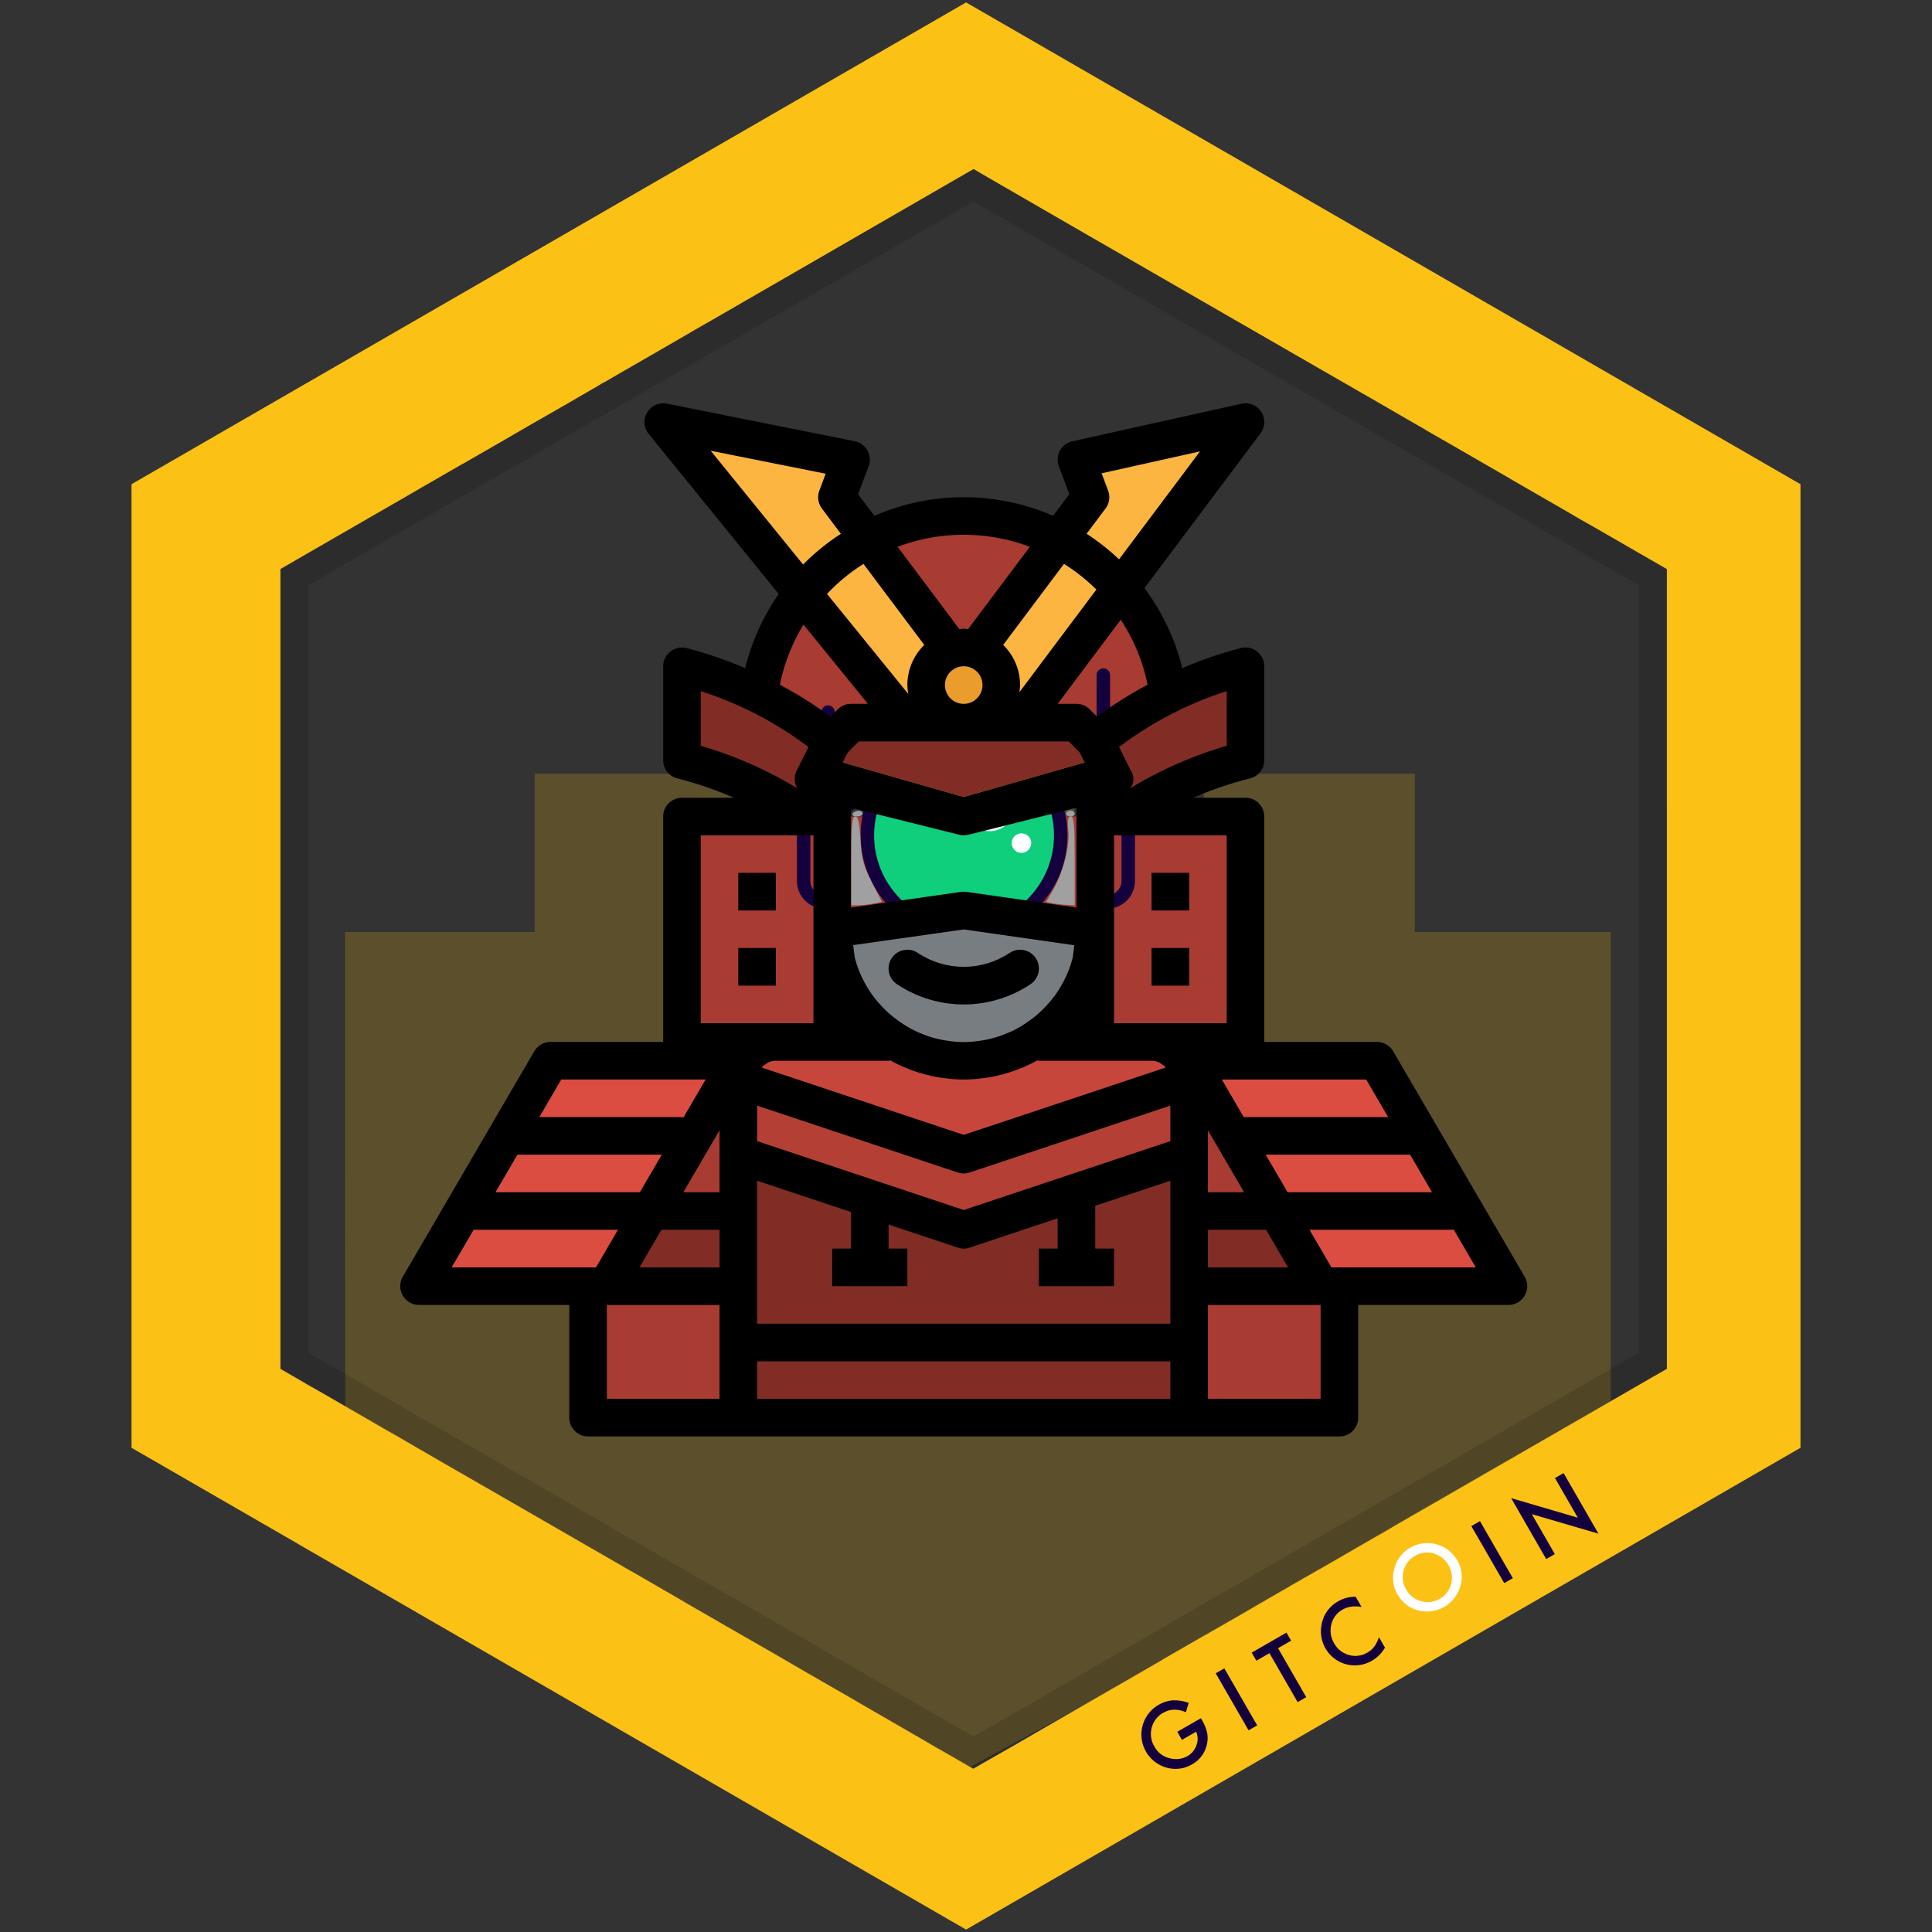<svg xmlns="http://www.w3.org/2000/svg" width="100%" height="100%" viewBox="0 0 1200 1200" version="1.1" xml:space="preserve" id="svg140" fill-rule="evenodd" clip-rule="evenodd" stroke-linecap="round" stroke-miterlimit="10"><rect x="0" y="0" width="1200" height="1200" fill="#333333" stroke="none"/><defs id="defs144"><clipPath id="_clip1"><path id="rect4" d="M4-1h756v840H4z"/></clipPath><style id="style2047">.cls-7{fill:#15003e}</style></defs><g id="g2333"><path id="rect2" fill="none" stroke-width="1.506" d="M-.001 0h1199.999v1199.999H-.001z"/><path transform="translate(-9.53 -1.5)" id="polygon2053" style="isolation:isolate" opacity=".21" fill="#fbc115" d="M223.82 580.37h117.85v-98.26H472.7v98.26h73.08v-98.26h130.88v98.26h80.57v-98.26h131.02v98.26H1010V883l-398 216-388-224z"/><g transform="matrix(.35 0 0 .35 -13.369 389.31)" id="g1615"><path d="M1248.419 336.74H2248.48v400.024H1248.42zm0 0" id="path1346" fill="#a83b32" stroke-width="4.167"/><path d="M2115.139 203.398h-133.34l33.335 66.67-266.685 66.671-266.683-66.67 33.336-66.671h-133.34v-33.336c0-202.503 164.17-366.69 366.687-366.69 202.52 0 366.69 164.187 366.69 366.69zm0 0" id="path1348" fill="#a83b32" stroke-width="4.167"/><g id="g76" transform="matrix(1.992 0 0 1.992 732.018 -114.677)"><g transform="matrix(2 0 0 2 407.482 371.127)" id="g18"><path d="M0-25.122h96.423l8.171 3.119L98.449 0H6.068z" id="path16" fill="#25e899" fill-rule="nonzero"/></g><g transform="matrix(2 0 0 2 578.262 371.128)" id="g22"><path d="M0 27.197h-66.263c-7.212 0-13.058-5.847-13.058-13.059V0h92.38v14.138c0 7.212-5.847 13.059-13.059 13.059z" id="path20" fill="#eff4ee" fill-rule="nonzero" stroke="#15003e" stroke-width="6"/></g><g transform="matrix(2 0 0 2 478.127 173.849)" id="g26"><path d="M0 73.517c-14.503-6.369-24.631-20.859-24.631-37.714A41.004 41.004 0 0 1-15.23 9.615C-7.678.465 39.825 0 47.368 8.515A41.014 41.014 0 0 1 57.71 35.803c0 16.854-10.127 31.342-24.627 37.712" id="path24" fill="#0fce7c" fill-rule="nonzero"/></g><g transform="matrix(2 0 0 2 472.923 197.037)" id="g30"><path d="M0 61.921c-14.351-6.982-24.241-21.705-24.241-38.737A42.85 42.85 0 0 1-17.472 0" id="path28" fill="none" stroke="#15003e" stroke-width="6"/></g><g transform="matrix(2 0 0 2 580.011 320.439)" id="g34"><path d="M0-63.965a42.86 42.86 0 0 1 8.322 25.448C8.322-21.662-1.364-7.069-15.473 0" id="path32" fill="none" stroke="#15003e" stroke-width="6"/></g><g transform="matrix(2 0 0 2 389.371 248.5)" id="g38"><path d="M0 1.773C0-32.09 27.451-59.541 61.314-59.541s61.315 27.451 61.315 61.314l-15.125 59.541h-92.38z" id="path36" fill="none" stroke="#15003e" stroke-width="6"/></g><g transform="matrix(0 -2 -2 0 447.724 191.919)" id="g42"><path d="M-29.176 29.176h58.352" id="path40" fill="none" stroke="#15003e" stroke-width="6"/></g><g transform="matrix(0 -2 -2 0 709.457 175.443)" id="g46"><path d="M-37.414 37.414h74.828" id="path44" fill="none" stroke="#15003e" stroke-width="6"/></g><g transform="matrix(2 0 0 2 398.923 218.159)" id="g50"><path d="M0 42.266h-6.329c-5.121 0-9.311-4.19-9.311-9.31V9.31c0-5.12 4.19-9.31 9.311-9.31h2.684" id="path48" fill="none" stroke="#15003e" stroke-width="6"/></g><g transform="matrix(2 0 0 2 625.515 218.159)" id="g54"><path d="M0 42.266h6.33c5.12 0 9.31-4.19 9.31-9.31V9.31C15.64 4.19 11.45 0 6.33 0H3.645" id="path52" fill="none" stroke="#15003e" stroke-width="6"/></g><g transform="matrix(2 0 0 2 390.69 179.244)" id="g58"><path d="M0 26.145C15.772 9.991 37.56 0 61.626 0c22.757 0 43.476 8.933 58.998 23.562" id="path56" fill="none" stroke="#15003e" stroke-width="6"/></g><g transform="matrix(2 0 0 2 407.482 320.875)" id="g62"><path d="M0 0h104.594" id="path60" fill="none" stroke="#15003e" stroke-width="6"/></g><g transform="matrix(2 0 0 2 555.037 218.159)" id="g66"><path d="M0 0c0 5.932-4.809 10.74-10.74 10.74-5.932 0-10.74-4.808-10.74-10.74s4.808-10.74 10.74-10.74C-4.809-10.74 0-5.932 0 0" id="path64" fill="#fff" fill-rule="nonzero"/></g><g transform="matrix(2 0 0 2 570.386 250.272)" id="g70"><path d="M0 0a4.343 4.343 0 1 1-8.686 0A4.343 4.343 0 0 1 0 0" id="path68" fill="#fff" fill-rule="nonzero"/></g><g transform="matrix(2 0 0 2 586.175 338.003)" id="g74"><path d="M0 8c-5.29 0-5.29-8-10.581-8-5.29 0-5.29 8-10.58 8-5.292 0-5.292-8-10.584-8-5.294 0-5.294 8-10.587 8-5.292 0-5.292-8-10.584-8-5.296 0-5.296 8-10.591 8-5.296 0-5.296-8-10.591-8" id="path72" fill="none" stroke="#15003e" stroke-width="6"/></g></g><path d="M2181.81 1403.472h-866.72V770.099h66.671l66.67-33.335h600.036l66.672 33.335h66.67zm0 0" id="path1350" fill="#812d26" stroke-width="4.167"/><path d="M1581.773 1170.124c-18.41 0-33.336-14.91-33.336-33.335V970.112c0-18.41 14.926-33.336 33.336-33.336 18.41 0 33.336 14.926 33.336 33.336v166.677c0 18.425-14.926 33.335-33.336 33.335zm0 0" id="path1352" fill="#722822" stroke-width="4.167"/><path d="M1515.102 1103.453h133.342v66.671h-133.342zm0 0" id="path1354" fill="#722822" stroke-width="4.167"/><path d="M1948.463 1170.124c-18.41 0-33.336-14.91-33.336-33.335V970.112c0-18.41 14.926-33.336 33.336-33.336 18.41 0 33.335 14.926 33.335 33.336v166.677c0 18.425-14.926 33.335-33.335 33.335zm0 0" id="path1356" fill="#722822" stroke-width="4.167"/><path d="M1881.792 1103.453h133.342v66.671h-133.342zm0 0" id="path1358" fill="#722822" stroke-width="4.167"/><path d="M1348.426 936.776l400.023 133.342 400.025-133.342V803.435c0-36.819-29.851-66.671-66.67-66.671h-666.707c-36.82 0-66.671 29.852-66.671 66.67zm0 0" id="path1360" fill="#b43f35" stroke-width="4.167"/><path d="M1348.426 803.435l400.023 133.341 400.025-133.341c0-36.819-29.851-66.671-66.67-66.671h-666.707c-36.82 0-66.671 29.852-66.671 66.67zm0 0" id="path1362" fill="#c7463b" stroke-width="4.167"/><g id="g1376" transform="matrix(4.167 0 0 4.167 748.453 -398.642)" fill="#812d26"><path d="M143.984 200.48h16v16h-16zm0 0" id="path1364"/><path d="M143.984 232.48h16v16h-16zm0 0" id="path1366"/><path d="M183.984 144.48l-5.601-4.207a163.315 163.315 0 0 0-58.399-27.793v40a163.315 163.315 0 0 1 58.399 27.793l5.601 4.207zm0 0" id="path1368"/><path d="M319.984 200.48h16v16h-16zm0 0" id="path1370"/><path d="M319.984 232.48h16v16h-16zm0 0" id="path1372"/><path d="M295.984 144.48l5.598-4.207a163.364 163.364 0 0 1 58.402-27.793v40a163.364 163.364 0 0 0-58.402 27.793l-5.598 4.207zm0 0" id="path1374"/></g><path d="M2148.474 770.1h66.671c110.457 0 200.012 89.556 200.012 200.012v433.36h-266.683zm0 0" id="path1378" fill="#a83b32" stroke-width="4.167"/><path d="M2148.474 1036.782h266.683v133.342h-266.683zm0 0" id="path1380" fill="#812d26" stroke-width="4.167"/><path d="M1348.426 1403.472h-266.683v-433.36c0-110.457 89.539-200.013 200.011-200.013h66.672zm0 0" id="path1382" fill="#a83b32" stroke-width="4.167"/><path d="M1348.426 1170.124h-266.683v-133.342h266.683zm0 0" id="path1384" fill="#812d26" stroke-width="4.167"/><path d="M2148.474 770.1l233.348 400.024h333.354L2481.829 770.1zm0 0" id="path1386" fill="#dc4d41" stroke-width="4.167"/><path d="M1348.426 770.1l-233.348 400.024H781.724L1015.072 770.1zm0 0" id="path1388" fill="#dc4d41" stroke-width="4.167"/><path d="M1948.463-296.633l25.002 66.67-225.016 300.019-225.013-300.019 25.001-66.67-333.354-66.671 433.361 533.366h200.012l400.025-533.366zm0 0" id="path1390" fill="#fbb540" stroke-width="4.167"/><path d="M1815.12 103.391c0 36.835-29.851 66.671-66.671 66.671-36.818 0-66.67-29.836-66.67-66.67 0-36.82 29.852-66.671 66.67-66.671 36.82 0 66.671 29.852 66.671 66.67zm0 0" id="path1392" fill="#ea9d2d" stroke-width="4.167"/><path d="M1348.426 1236.795h800.048v66.67h-800.048zm0 0" id="path1394" fill="#722822" stroke-width="4.167"/><path d="M1548.437 636.758h400.026v100.006h-400.026zm0 0" id="path1396" fill="#812d26" stroke-width="4.167"/><path d="M1515.102 536.751c.2 116.886 86.659 215.639 202.503 231.086a210.523 210.523 0 0 0 61.674 0c115.844-15.447 202.405-114.2 202.52-231.086l-233.35-33.335zm0 0" id="path1404" fill="#787d82" stroke-width="4.167"/><path d="M1748.449 670.093a213.324 213.324 0 0 1-118.513-35.956c-15.315-10.222-19.451-30.926-9.228-46.243 10.222-15.317 30.91-19.451 46.226-9.229 49.335 32.977 113.679 32.977 163.016 0 15.316-10.222 36.02-6.088 46.241 9.23 10.222 15.316 6.088 36.02-9.243 46.242a213.274 213.274 0 0 1-118.499 35.956zm0 0" id="path1406" fill="#62666a" stroke-width="4.167"/><path d="M1481.766 270.068l266.683 66.671 266.685-66.67-33.336-66.671-33.335-33.336h-400.026l-33.335 33.336zm0 0" id="path1408" fill="#812d26" stroke-width="4.167"/><path d="M1748.449 370.075c-3.108 0-6.184-.44-9.164-1.286l-233.347-66.671c-17.188-5.47-26.906-23.618-21.958-40.953 4.964-17.335 22.822-27.574 40.286-23.13l224.183 64.05 224.185-64.05c17.464-4.444 35.32 5.795 40.27 23.13 4.964 17.335-4.754 35.484-21.942 40.953l-233.35 66.67a33.586 33.586 0 0 1-9.163 1.287zm0 0" id="path1410" fill="#f3af3e" stroke-width="4.167"/><path d="M1666.934 578.763c-15.316-10.222-36.004-6.088-46.226 9.229-10.223 15.316-6.087 36.02 9.228 46.243 71.75 47.92 165.279 47.92 237.012 0 15.332-10.222 19.466-30.927 9.244-46.243-10.222-15.317-30.926-19.451-46.242-9.23-49.337 32.978-113.68 32.978-163.016 0zm0 0" id="path1412" stroke-width="4.167"/><path d="M1348.426 436.745h66.67v66.671h-66.67zm0 0" id="path1418" stroke-width="4.167"/><path d="M1348.426 570.087h66.67v66.67h-66.67zm0 0" id="path1420" stroke-width="4.167"/><path d="M2081.803 436.745h66.671v66.671h-66.67zm0 0" id="path1422" stroke-width="4.167"/><path d="M2081.803 570.087h66.671v66.67h-66.67zm0 0" id="path1424" stroke-width="4.167"/><path d="M2510.622 753.432a33.354 33.354 0 0 0-28.793-16.668h-200.012V336.739c0-18.41-14.926-33.335-33.336-33.335h-92.747a648.1 648.1 0 0 1 100.853-34.329c14.828-3.71 25.23-17.042 25.23-32.342V70.056a33.355 33.355 0 0 0-12.826-26.271 33.364 33.364 0 0 0-28.616-6.055 716.435 716.435 0 0 0-104.042 35.663 397.534 397.534 0 0 0-67.096-142.066L2275.143-343.3c8.366-11.15 8.904-26.352 1.34-38.072-7.552-11.719-21.616-17.481-35.24-14.454l-300.018 66.671a33.296 33.296 0 0 0-22.072 16.635 33.332 33.332 0 0 0-1.92 27.59l18.604 49.58-28.81 38.43a397.104 397.104 0 0 0-317.142 0l-28.81-38.43 18.604-49.58a33.39 33.39 0 0 0-2.05-27.85 33.41 33.41 0 0 0-22.528-16.521l-333.354-66.671c-13.754-2.735-27.77 3.45-35.027 15.48a33.346 33.346 0 0 0 2.636 38.202L1420.13-58.24a397.075 397.075 0 0 0-59.573 131.633 717.065 717.065 0 0 0-104.027-35.565 33.345 33.345 0 0 0-28.582 6.022 33.357 33.357 0 0 0-12.86 26.206v166.677c0 15.3 10.402 28.631 25.23 32.342a649.73 649.73 0 0 1 100.2 34.329h-92.094c-18.41 0-33.336 14.926-33.336 33.335v400.025h-200.011c-11.882.04-22.87 6.38-28.81 16.668l-233.35 400.024a33.378 33.378 0 0 0 0 33.32 33.333 33.333 0 0 0 28.826 16.683h266.683v200.013c0 18.425 14.926 33.335 33.336 33.335h1333.416c18.41 0 33.336-14.91 33.336-33.335v-200.013h266.683a33.291 33.291 0 0 0 28.81-16.683 33.367 33.367 0 0 0 0-33.32zm30.016 183.344l38.901 66.671h-256.363l-38.901-66.67zm-255.583 133.342l38.903 66.67H2181.81v-66.67zm-103.245-66.671v-110l64.197 110zm280.877-200.012l38.87 66.67H2248.48c-.92.14-1.84.342-2.736.57l-39.243-67.24zm-247.541-689.203v96.979a710.955 710.955 0 0 0-172.213 76.03c8.09-8.904 8.937-22.219 2.037-32.066l-20.9-41.767 1.12-.862a643.113 643.113 0 0 1 189.954-98.314zm-140.34-11.394a711.092 711.092 0 0 0-89.672 56.367l-.28.2-12.892-12.907a33.394 33.394 0 0 0-23.503-9.767h-33.336L2027.126-12.61a330.794 330.794 0 0 1 47.675 115.453zm-52.804 200.012c-.2.26-.54.424-.7.7h-2.034zm-173.546-99.452h86.203l19.728 19.744 8.805 17.595-214.743 61.348-214.742-61.348 8.788-17.595 19.746-19.744zm-133.34-100.007c0-18.409 14.925-33.335 33.333-33.335 18.41 0 33.336 14.926 33.336 33.335 0 18.426-14.926 33.336-33.336 33.336-18.408 0-33.334-14.91-33.334-33.336zm38.07 367.031a34.163 34.163 0 0 0-9.473 0l-195.276 27.9V321.112l191.906 47.969c2.508.602 5.096.928 7.668.928h.86a33.1 33.1 0 0 0 7.684-.928l191.906-47.969v177.208zm191.467 94.7l-2.62 21.08v.2a201.957 201.957 0 0 1-10.938 31.674l-.22.456a198.69 198.69 0 0 1-14.974 27.41c-.38.555-.66 1.157-1.04 1.727a198.514 198.514 0 0 1-17.156 21.876c-1.72 1.888-3.338 3.825-5.144 5.632a201.672 201.672 0 0 1-19.027 17.497 95.324 95.324 0 0 1-6.674 4.867 202.07 202.07 0 0 1-19.988 13.331c-1.72.928-3.338 1.904-5.046 2.8-7.7 4.02-15.66 7.553-23.83 10.531-2.1.798-4.168 1.612-6.3 2.344a200.744 200.744 0 0 1-27.165 6.934c-1.9.358-3.842.602-5.778.896a181.276 181.276 0 0 1-60.47 0c-1.92-.292-3.858-.538-5.762-.896a200.081 200.081 0 0 1-27.167-6.934c-2.132-.732-4.198-1.546-6.298-2.344a202.166 202.166 0 0 1-23.944-10.759c-1.7-.896-3.322-1.872-5.03-2.8a205.132 205.132 0 0 1-20.004-13.33c-2.166-1.613-4.396-3.175-6.658-4.867a199.662 199.662 0 0 1-19.043-17.515c-1.76-1.79-3.322-3.727-5.128-5.631a198.824 198.824 0 0 1-17.172-21.86c-.36-.57-.66-1.172-1.02-1.742a197.791 197.791 0 0 1-14.976-27.395l-.22-.472a199.229 199.229 0 0 1-10.938-31.659v-.212l-2.638-21.062 196.188-27.802zm-396.216-428.395a33.42 33.42 0 0 0-23.57 9.766l-12.907 12.908-.26-.2a711.496 711.496 0 0 0-89.605-56.368 331.588 331.588 0 0 1 41.995-106.68l114.347 140.569zm-33.335 633.372h100.007a27.18 27.18 0 0 0 3.06-.618 271.132 271.132 0 0 0 25.765 12.599l3.11 1.22c6.364 2.604 12.858 5.013 19.468 7.145 2.132.7 4.33 1.334 6.494 1.97a276.742 276.742 0 0 0 17.172 4.428c2.604.57 5.226 1.172 7.862 1.66 5.777 1.106 11.637 1.97 17.547 2.702 2.49.308 4.964.7 7.486.944 8.368.798 16.668 1.286 25.376 1.286 8.692 0 16.994-.488 25.36-1.286 2.54-.244 5.014-.634 7.504-.944 5.91-.732 11.77-1.596 17.531-2.702 2.636-.488 5.274-1.09 7.878-1.66a275.757 275.757 0 0 0 17.156-4.428 754.65 754.65 0 0 0 6.674-1.97 334.107 334.107 0 0 0 19.466-7.178c1.04-.39 2.1-.766 3.11-1.188a271.128 271.128 0 0 0 25.765-12.598c.94.244 1.92.456 2.898.618h200.012c4.704.04 9.36 1.106 13.624 3.076 1.3.764 2.54 1.612 3.744 2.523a34.43 34.43 0 0 1 7.064 5.469c.26.31.4.7.66 1.01L1748.44 901.651l-358.452-119.474c.26-.31.38-.7.66-1.01a34.42 34.42 0 0 1 7.064-5.469 37.292 37.292 0 0 1 3.726-2.523 33.445 33.445 0 0 1 13.642-3.076zM2004.7-241.649l-11.574-30.748 174.62-38.837-143.644 191.548a401.724 401.724 0 0 0-57.638-45.364l33.662-44.908a33.307 33.307 0 0 0 4.574-31.691zm-78.341 130.004a335.466 335.466 0 0 1 57.505 45.56L1847.186 116.2a91.626 91.626 0 0 0 1.26-12.81c0-26.792-10.84-52.46-29.998-71.195zm-177.91-51.647a333.3 333.3 0 0 1 117.343 21.34L1756.18 4.166c-2.604-.212-5.062-.782-7.732-.782-2.668 0-5.142.57-7.73.782l-109.61-146.12a333.295 333.295 0 0 1 117.34-21.339zm-177.908 51.68l107.9 143.808a99.692 99.692 0 0 0-29.997 71.195c.2 5.29.64 10.564 1.6 15.773L1505.846-58.305a332.445 332.445 0 0 1 64.701-53.307zm-271.19-200.843l204.113 40.823-11.264 30.015a33.344 33.344 0 0 0 4.558 31.691l33.678 44.909a403.268 403.268 0 0 0-67.046 54.528zm-17.597 523.665v-96.978a642.702 642.702 0 0 1 190.002 98.28l1.14.863-20.9 41.799a33.357 33.357 0 0 0-.48 28.827c.82 1.172 1.7 2.295 2.67 3.336a710.037 710.037 0 0 0-172.44-76.127zm-247.557 592.225h256.183l-39.227 67.24a31.29 31.29 0 0 0-2.734-.57H995.328zm-77.773 133.341h256.185l-38.901 66.671H917.523zm125.319 200.013H839.752l39.243-67.225c.9.228 1.8.424 2.734.554h253.075l-38.867 66.671zm233.347 233.347h-200.012V1203.46h200.012zm0-233.347h-141.984l38.901-66.671h103.083zm0-200.013v66.671h-64.213l64.213-110zm-33.336-233.347V370.075h200.012v333.354zm833.385 666.707H1381.76v-66.67h733.378zm0-333.354v200.013H1381.76V983.052l166.676 55.537v64.864h-33.335v66.671h133.342v-66.67h-33.335v-42.63l122.81 40.937a33.3 33.3 0 0 0 21.062 0l156.146-52.038v53.73h-33.336v66.671h133.343v-66.67h-33.336v-75.966l133.34-44.436zm0-124.03l-366.69 122.24-366.688-122.24V849.71L1737.92 968.42a33.3 33.3 0 0 0 21.062 0l356.158-118.709zm-33.336-209.323h-66.67V370.075h200.012v333.354zm300.019 666.707H2181.81V1203.46h200.012zm33.335-233.347h-14.21l-38.87-66.671h253.094c.9-.12 1.84-.326 2.734-.554l39.227 67.224zm0 0" id="path1426" stroke-width="4.167"/><path d="M1551.356 331.525c1.728-2.796 6.44-5.084 10.47-5.084s7.326 2.288 7.326 5.084c0 2.797-4.71 5.085-10.469 5.085-5.758 0-9.056-2.288-7.327-5.085z" id="path1534" opacity="1" fill="#a0a0a0" fill-opacity="1" fill-rule="nonzero" stroke="none" stroke-width="10.169" stroke-linejoin="round" stroke-miterlimit="4" stroke-dasharray="none" stroke-opacity="1"/><path d="M1548.814 415.424c0-63.385 1.365-78.814 6.973-78.814 5.134 0 7.598 10.784 9.34 40.878 1.97 34.009 5.376 46.744 20.274 75.78l17.906 34.901-15.17 3.034c-8.344 1.669-20.605 3.034-27.247 3.034h-12.076z" id="path1536" opacity="1" fill="#a0a0a0" fill-opacity="1" fill-rule="nonzero" stroke="none" stroke-width="10.169" stroke-linejoin="round" stroke-miterlimit="4" stroke-dasharray="none" stroke-opacity="1"/><path d="M1906.01 490.648l-11.447-2.204 12.318-21.256c18.18-31.368 29.916-77.14 27.153-105.894-1.78-18.53-.656-24.684 4.509-24.684 5.489 0 6.88 15.947 6.88 78.814v78.813l-13.982-.692c-7.691-.381-19.135-1.685-25.43-2.897z" id="path1540" opacity="1" fill="#a0a0a0" fill-opacity="1" fill-rule="nonzero" stroke="none" stroke-width="10.169" stroke-linejoin="round" stroke-miterlimit="4" stroke-dasharray="none" stroke-opacity="1"/><path d="M1930.17 331.525c0-2.796 3.432-5.084 7.627-5.084 4.194 0 7.627 2.288 7.627 5.084 0 2.797-3.433 5.085-7.627 5.085-4.195 0-7.628-2.288-7.628-5.085z" id="path1542" opacity="1" fill="#a0a0a0" fill-opacity="1" fill-rule="nonzero" stroke="none" stroke-width="10.169" stroke-linejoin="round" stroke-miterlimit="4" stroke-dasharray="none" stroke-opacity="1"/></g><path id="path2129" d="M600.05 1.5L81.69 300.75v598.5l101.78 58.73 1.87 1.12 414.71 239.4 518.26-299.25v-598.5zm435.31 848.7l-9.63 5.52-8.42 4.86-24.78 14.31-.56.37h-.09l-33.58 19.36-17.67 10.19-28.52 16.46-14.59 8.42-27.78 16-10.38 6.08-3.55 2-35.34 20.43-2.24 1.22-1.22.74-.47.28-.18.1-4 2.24-3 1.69-2 1.21-5.15 2.9-3.27 2-3.47 1.92-4.95 2.9-2.34 1.31-.1.09-4.3 2.52h-.09l-4.3 2.53-11.79 6.83-7.48 4.3-5.89 3.36-2 1.13-2.15 1.31h-.1l-3.64 2.05-21.79 12.53-4.08 2.44-6.26 3.65-6.18 3.56-6.92 4-22.91 13.18-36 20.76-2.25 1.31-4.67 2.71-6.45 3.74-.85.47-16.92 9.63-2.9 1.69-.28.18-1.31.75-1.78 1-.18.09-.19-.1-.1.06-1.31-.75-12-6.92-8-4.58-.28-.1-8.51-5-1.59-.94-.47-.28-5.7-3.27-1.59-.94-31.42-18.14-.38-.28-19.35-11.13-11.57-6.65-3.58-2.09-17.42-10.12-29.87-17.15-4.05-2.36-.73-.4-.3-.2-1.19-.69-2.89-1.68-1.69-.94-8.32-4.77-12.44-7.29-8.2-4.71-17.86-10.38-.37-.18-1.77-.94-1-.65-1.4-.75-.65-.38-6.45-3.74-50.32-29-31.6-18.23-12.16-7-4.3-2.44-14.87-8.6-17.58-10.19-5-2.9-6.45-3.65-40.4-23.38-1.4-.75-7-4-16.08-9.35-.66-.37V353.44l14.4-8.32 39.56-22.82 27.87-16.08 9.35-5.43 22.26-12.81h.09l26.33-15.15 3.78-2.19.57-.34.09-.09 1.91-1.08 6.87-4 3.83-2.19 1-.58 3.29-1.9 1.2-.67 11.15-6.39 7.25-4.17 6.83-4 1.4-.77.63-.37 2.18-1.29 2.8-1.59 3.93-2.33 2.34-1.41h.09l.94-.46 4.95-2.9 2.51-1.45 4.5-2.62.51-.27 4.64-2.68 32.92-19 4.29-2.53 4.87-2.81 7.12-4.06 20.35-11.75.3-.18.84-.48 136.26-78.68 4.4-2.53h.05l.13-.07 9.91 5.8 60.69 35.07 24.32 14 14 8.09 33.28 19.19 2.18 1.24 9.75 5.63 33 19 49.58 28.56 1 .57 8.14 4.67 14.22 8.23 12.89 7.45 7.48 4.3.84.56 16.93 9.73 35.34 20.41.23.18 10.81 6.23 8.42 4.86 4.73 2.73 4.58 2.62 1 .56 7.2 4.21 6.73 3.93 5 2.81 48.35 27.86z" fill="#fbc115"/><path id="path2131" d="M611.82 1094.13h.09l5.24-3 17.49-10.1 4.67-2.71 1.69-.94.37-.18 3.37-2 22.07-12.7 3.74-2.16 4-2.33.09-.1 3.65-2 9.16-5.33 11.69-6.74 1.31-.75 4.68-2.71 3.34-1.88 3.74-2.15.09-.09.19-.1 32.73-19 .56-.28 5.89-3.37 21.79-12.53 5.33-3.08.38-.28 3.93-2.25 4.39-2.52a.09.09 0 0 0 .09-.1l2.29-1.25 3.09-1.77 1.87-1.12 6-3.56.66-.37h.09l2.25-1.31 3-1.68.47-.29 1.4-.84 1.31-.75 9.44-5.42.38-.19.18-.18 1.69-.84 7.29-4.21v-.1l.56-.37.47-.19.47-.28.28-.09 3.83-2.25.75-.46.66-.38.46-.35 11.79-6.73 8.13-4.86 14.4-8.33h.1l.18-.18 4.21-2.43 11.51-6.64.37-.28 9.82-5.62 7.67-4.39 28.33-16.27 1-.66.94-.37.28-.09 2.27-1.15 4.4-2.53 1.31-.74 4.39-2.53 13.84-8 1.5-.84 18.05-10.38 1.87-1.12 29.36-16.93 8.23-4.77 1.21-.65 3.09-1.78 10.19-5.8.1-.09V353.31l-26.37-15.25-18.17-10.47-4.12-2.34-7.29-4.12-18-10.38-.18-.09-5.05-2.9-8.61-5-3.74-2.15-2.43-1.49-2.43-1.31v-.1l-.15-.1-57-32.86-16-9.16-6.73-3.93-4.21-2.43-4.58-2.72-.47-.18-3.92-2.34-3.84-2.25-.26-.14-20.5-11.68-9.73-5.71-52.34-30.19-11.93-6.87-10.35-6L713.74 168l-104.16-60-4.9-2.87-13.34 7.69-56.76 32.78-2.53 1.5-1.77 1-53.5 30.86-.46.28h-.1l-12.25 7-1.14.66-6.15 3.66-14.21 8.12-2.25 1.3-14 8.1-6 3.55-4.12 2.43-3.55 2.06-7.3 4.2-15.52 8.89-1.08.57-5 2.89-10.27 6-9.47 5.45-.35.21-.28.16-8.23 4.74-7.2 4.17h-.05l-4.63 2.67-5.33 3.08h-.09l-1.14.64-4.49 2.57-.92.53-.1.06-.08.08-5.42 3.18-5.2 2.94-2 1.17-.28.18-4.06 2.34-5.39 3.14-19.35 11.12-1.41.85-7.67 4.48-21.22 12.25-16.37 9.45-5.42 3.09-2.37 1.28h-.09l-7.2 4.3-52.93 30.5v496.94l.28.19.74.38.85.46 31.88 18.43 30.86 17.8.19.1 2.43 1.4a.31.31 0 0 0 .19.09l2.71 1.59.19.1.37.18 6.74 4 12.43 7.2 9.54 5.51 17.4 10.1c.09 0 .09 0 .18.1l9.73 5.61h.12l2 1.12.09.09 4.67 2.72.85.46 7.66 4.4 19.49 11.23 23.47 13.65 16 9.26 3.46 2.06 1.41.75.46.28 12.16 6.92.37.28.75.37.75.47 3.27 1.87.85.47 2.24 1.4 2.43 1.4 2.15 1.22 3.65 2.06 3.46 2 11.36 6.54 20.85 12.06.28.19.54.36.59.34.44.26 1.33.72 8.7 5 6.45 3.65 5.71 3.27 11.73 6.82 3.51 2 .85.47 4.11 2.43 5.8 3.37 3.15 1.83 3.6 2.09h.08l5 2.81 14.12 8.13 29.65 17.21 41.89 24.13 9.63 5.61 2 1.11 4.39-2.56zm-39.46-34.18l-11.5-6.64-5.7-3.27-16.93-9.82-6.73-3.83-6.46-3.74-49.18-28.34-7.2-4.21-.47-.28-16.72-9.63-19.27-11-8.41-4.87-5.43-3.18-2.33-1.4-4-2.34-2-1.12-16.36-9.44-2.9-1.69-1.78-1-14-8.13-32.02-18.52-36.56-21.1-2.81-1.59-13.65-7.85-4-2.34-28-16.09-45.91-26.56-8.42-4.77-3.65-2.15-2.15-1.21-6.26-3.65V363.5l36.56-21.13 27.87-16.09 8.7-5.05h.09l.56-.37 29.93-17.3h.09l12.72-7.39h.09l16.74-9.63 11.69-6.73 4-2.34h.1l7.1-4.12 4.3-2.52h.1l27.86-16.09c.1-.09.1-.09.19-.09l7.3-4.21 3.27-1.87 1.87-1.12 2.78-1.55 1.59-.94 2.53-1.4.37-.19 75.09-43.39 125.18-72.28 4.4-2.53 5 2.9 157.39 90.8 65.27 37.69.47.28 3 1.68 1 .57 4.12 2.43 3.27 1.87 11.5 6.64 18.11 10.47 65.65 37.78 13.19 7.58 5.14 3 .38.28 7.2 4.11 1.77 1 5 2.9 5 2.9 40.78 23.45v476.69l-4.86 2.81-3 1.68-5.43 3.18-71 41-10.1 5.8-17.68 10.19-15.9 9.16-29.13 16.8-12 6.92-6.74 3.83-27.4 15.81-.65.46-1.5.85-1.68 1-5.33 3-8.29 4.82-2.06 1.21-.47.28-7.57 4.4-.85.46-36.56 21-.75.46-7.39 4.21-.74.47-8.51 5-20.11 11.6-14.4 8.32-15.71 9.08-10.29 5.89-27.77 16.08-11.53 6.61-.56.38h-.18l-7 4.11-2.62 1.4-17.48 10.1z" style="isolation:isolate" opacity=".13"/><path id="path2133" d="M731.27 1075.63l14.64-8.41.66 1.15a27.93 27.93 0 0 1 3.14 7.62 17.62 17.62 0 0 1 0 7.12 18.55 18.55 0 0 1-9.35 12.77 20 20 0 0 1-15.83 2 21.3 21.3 0 0 1-4.86-39 20.93 20.93 0 0 1 8.73-2.77 25.76 25.76 0 0 1 9.93 1.59l-1.76 5.8q-7.7-3.3-14 .31a14.57 14.57 0 0 0-7.21 9.31 15 15 0 0 0 1.69 11.74 14.44 14.44 0 0 0 9.85 7.3 14.7 14.7 0 0 0 10.67-1.4 12.34 12.34 0 0 0 5.55-6.73 11 11 0 0 0-.17-8.43l-8.85 5.08z" class="cls-7" fill="#15003e"/><path id="rect2135" transform="rotate(-29.95)" class="cls-7" fill="#15003e" d="M135.396 1277.509h6.17v40.88h-6.17z"/><path transform="translate(-9.53 -1.5)" id="polygon2137" class="cls-7" fill="#15003e" d="M789.87 1032.99l-2.9-5.02 21.61-12.44 2.88 5.02-8.11 4.67 17.49 30.41-5.33 3.07-17.5-30.39z"/><path id="path2139" d="M842.06 991.8l3.64 6.32q-6.88-1.22-11.83 1.64a14.15 14.15 0 0 0-6.95 9.21 15.27 15.27 0 0 0 1.74 11.72 14.86 14.86 0 0 0 9.17 7.25 14.43 14.43 0 0 0 11.45-1.48 13.25 13.25 0 0 0 4.25-3.68 15 15 0 0 0 1.57-2.55 30.42 30.42 0 0 0 1.41-3.32l3.72 6.46a22.38 22.38 0 0 1-8.15 8.16 21 21 0 0 1-28.79-7.66 21.08 21.08 0 0 1-2.45-14.65 20.46 20.46 0 0 1 10.51-14.72 20.78 20.78 0 0 1 10.71-2.73" class="cls-7" fill="#15003e"/><path id="path2141" d="M867.98 990.21a20 20 0 0 1-1.91-16 20.93 20.93 0 0 1 10-13 21.4 21.4 0 0 1 29 7.83 20.11 20.11 0 0 1 2 16.11 21.63 21.63 0 0 1-25.15 15.35q-9-1.78-13.94-10.31m5.41-3a14.8 14.8 0 0 0 9.51 7.37 15.11 15.11 0 0 0 18.45-10.69 15.88 15.88 0 0 0-10.89-19 14.38 14.38 0 0 0-11.54 1.5 14.53 14.53 0 0 0-7.11 9.23 14.8 14.8 0 0 0 1.58 11.6" fill="#fff"/><path id="rect2143" transform="rotate(-29.97)" class="cls-7" fill="#15003e" d="M318.166 1277.676h6.17v40.87h-6.17z"/><path transform="translate(-9.53 -1.5)" id="polygon2145" class="cls-7" fill="#15003e" d="M980.7 916.47l21.64 37.6-41.37-12.1 14.28 24.8-5.34 3.08-21.78-37.84 41.41 12.16-14.18-24.63z"/></g></svg>